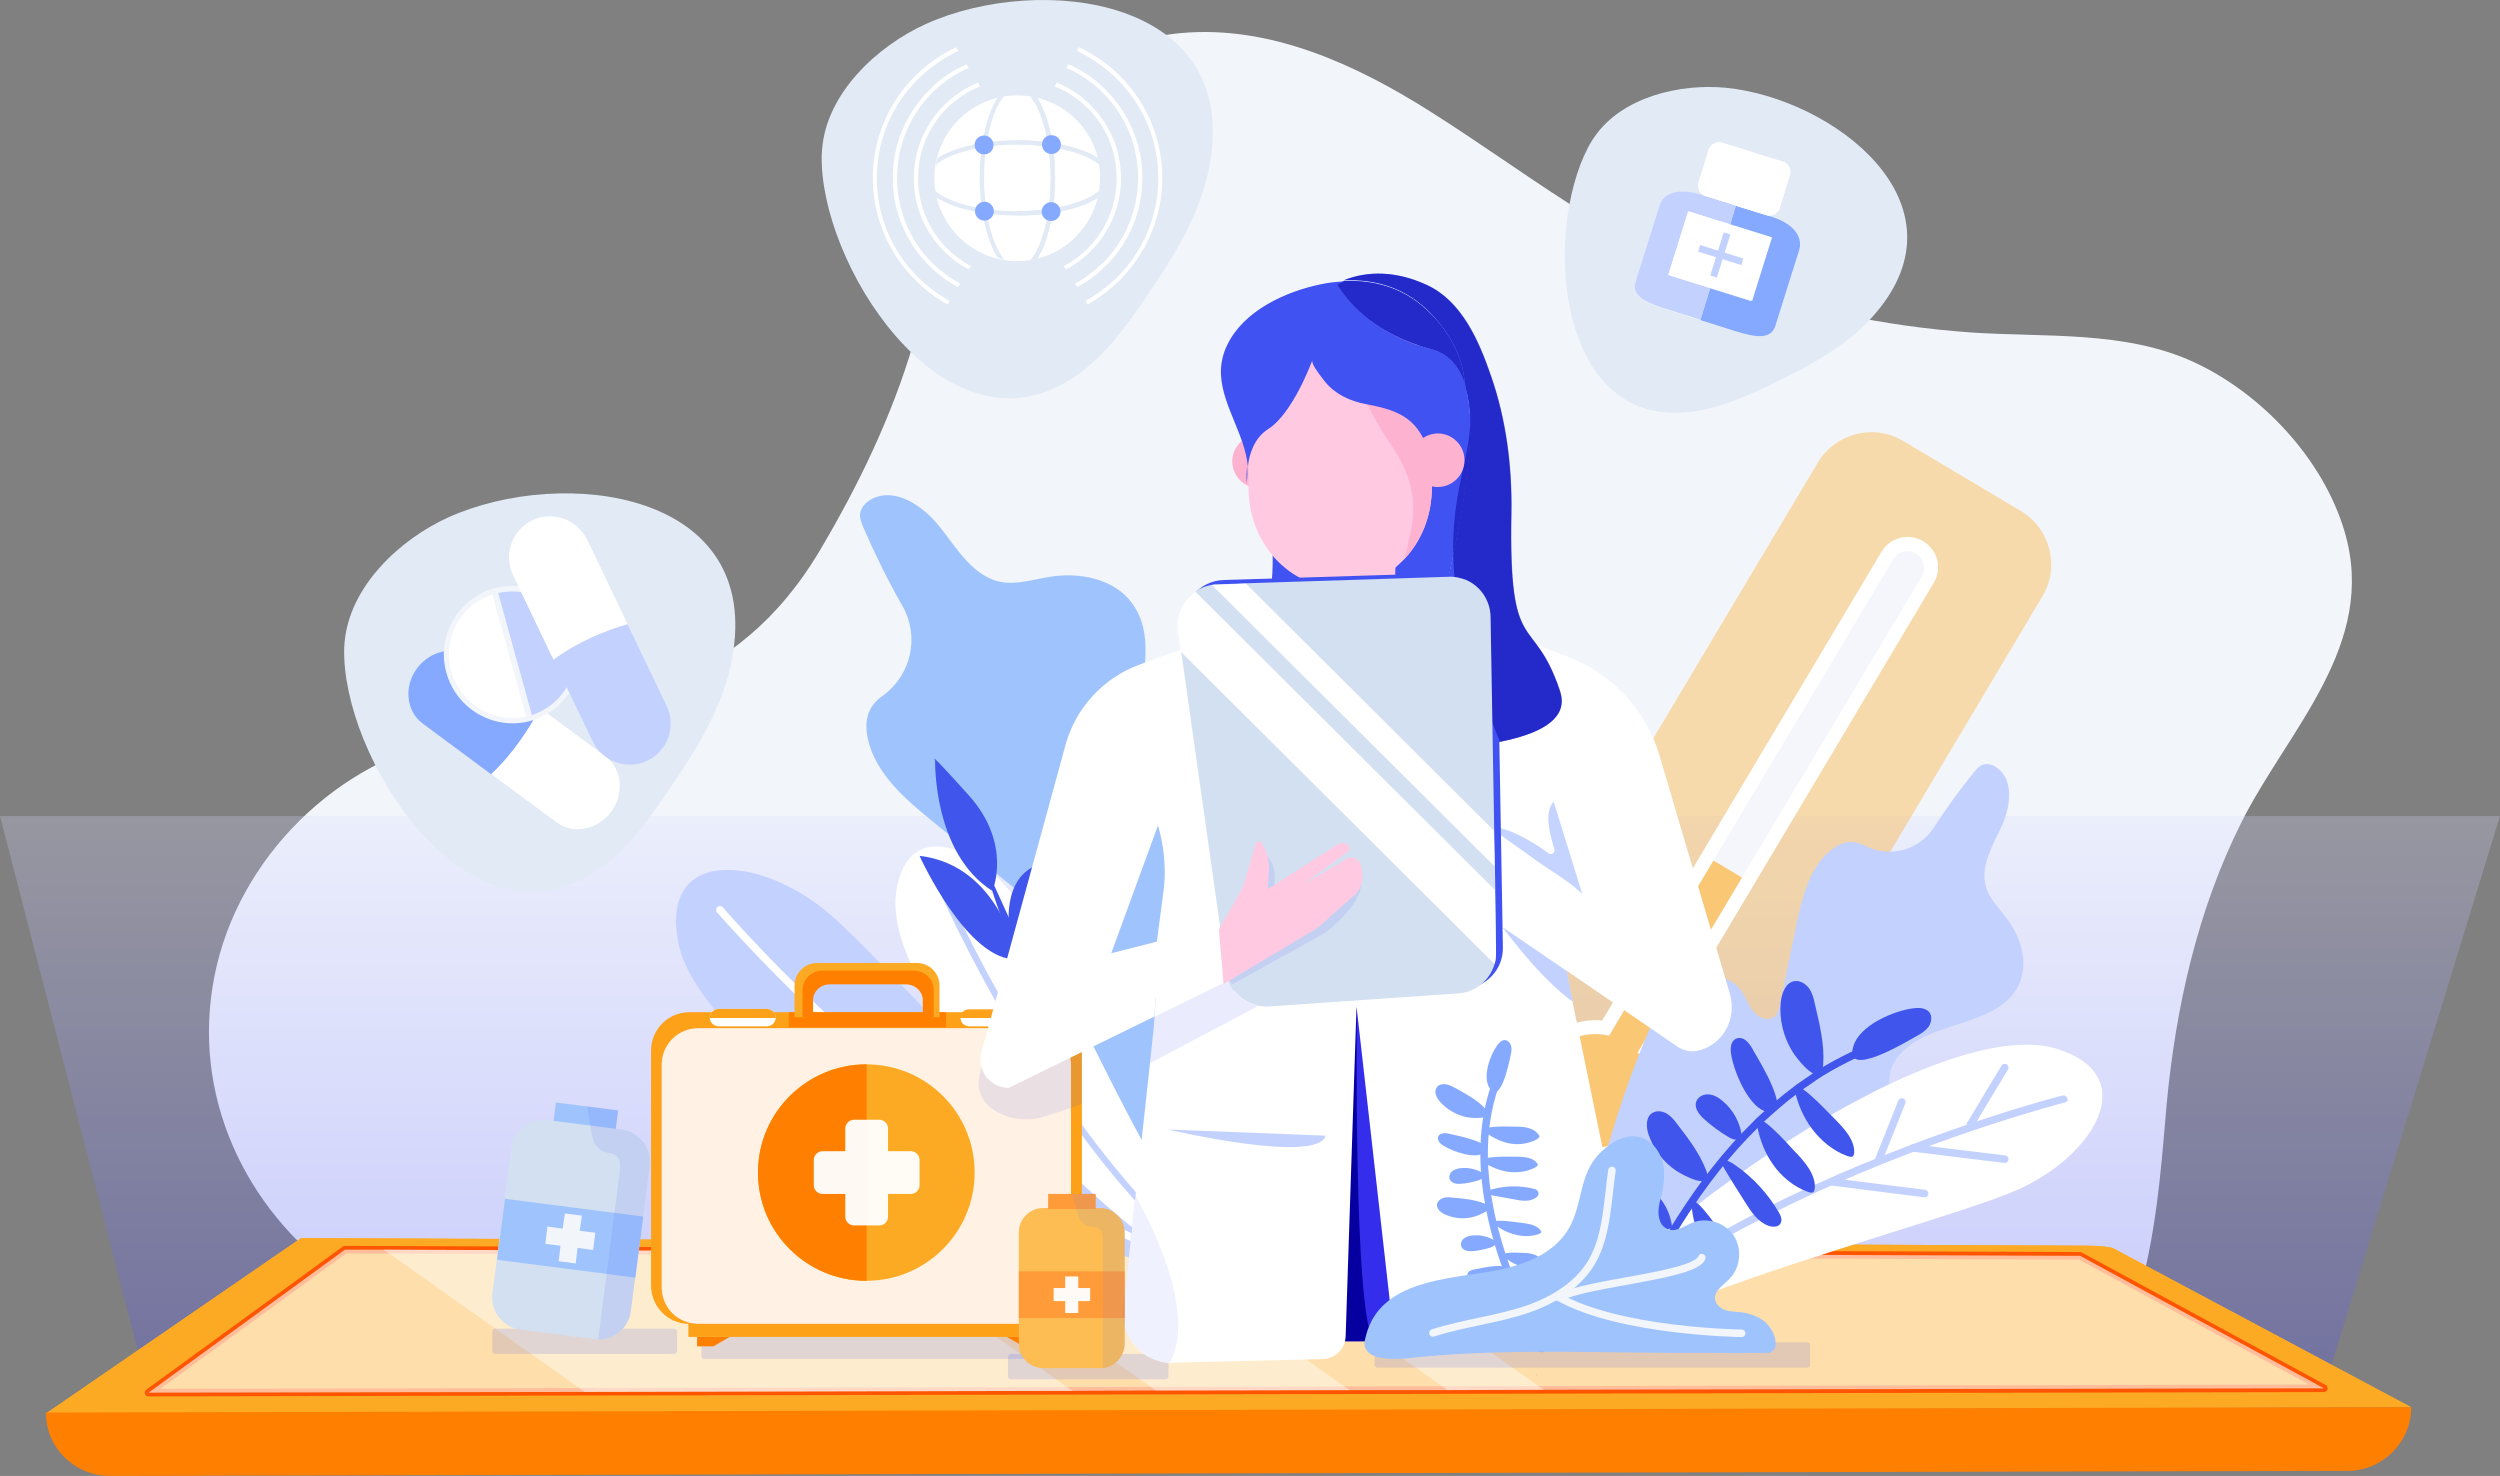 <?xml version="1.0" encoding="UTF-8"?>
<svg width="166px" height="98px" viewBox="0 0 166 98" version="1.1" xmlns="http://www.w3.org/2000/svg" xmlns:xlink="http://www.w3.org/1999/xlink">
    <rect x="0" y="0" width="166" height="98" fill="#808080" stroke="none"/>
    <title>医疗</title>
    <defs>
        <linearGradient x1="50%" y1="-27.823%" x2="50%" y2="150.611%" id="linearGradient-1">
            <stop stop-color="#FFFFFF" offset="0%"></stop>
            <stop stop-color="#0000FF" offset="100%"></stop>
        </linearGradient>
        <linearGradient x1="146.445%" y1="65.705%" x2="35.559%" y2="47.63%" id="linearGradient-2">
            <stop stop-color="#FFFFFF" offset="0%"></stop>
            <stop stop-color="#FFFFFF" offset="100%"></stop>
        </linearGradient>
        <linearGradient x1="152.794%" y1="78.775%" x2="-42.748%" y2="23.997%" id="linearGradient-3">
            <stop stop-color="#FFFFFF" offset="0%"></stop>
            <stop stop-color="#FFFFFF" offset="100%"></stop>
        </linearGradient>
        <linearGradient x1="136.409%" y1="82.222%" x2="-126.755%" y2="-15.957%" id="linearGradient-4">
            <stop stop-color="#FFFFFF" offset="0%"></stop>
            <stop stop-color="#FFFFFF" offset="100%"></stop>
        </linearGradient>
        <linearGradient x1="93.849%" y1="88.685%" x2="9.577%" y2="10.906%" id="linearGradient-5">
            <stop stop-color="#FFFFFF" offset="0%"></stop>
            <stop stop-color="#FFFFFF" offset="100%"></stop>
        </linearGradient>
        <linearGradient x1="107.461%" y1="90.544%" x2="-2.518%" y2="3.718%" id="linearGradient-6">
            <stop stop-color="#FFFFFF" offset="0%"></stop>
            <stop stop-color="#FFFFFF" offset="100%"></stop>
        </linearGradient>
    </defs>
    <g id="V2.4" stroke="none" stroke-width="1" fill="none" fill-rule="evenodd">
        <g id="血糖趋势" transform="translate(-177, -126)">
            <g id="医疗" transform="translate(177, 126)">
                <path d="M42.775,93.361 C35.702,91.823 28.485,89.059 22.614,84.829 C16.215,80.238 12.679,72.667 14.242,64.808 C15.782,56.973 22.422,50.411 30.265,48.969 C40.417,47.095 48.838,46.085 54.515,36.423 C57.041,32.145 59.207,27.65 60.626,22.868 C63.2,14.215 67.964,3.159 78.405,2.198 C84.347,1.645 90.097,4.313 94.981,7.413 C101.308,11.403 106.817,15.97 113.963,18.517 C119.4,20.464 125.101,21.666 130.851,22.074 C135.735,22.411 141.1,21.93 145.671,24.045 C150.194,26.136 154.26,30.487 155.679,35.294 C157.917,42.816 151.902,48.465 148.823,54.617 C145.912,60.434 144.468,66.899 143.867,73.316 C143.386,78.412 142.808,92.52 135.855,93.361" id="路径" fill="#F2F5FA" fill-rule="nonzero"></path>
                <path d="M90.097,25.728 C90.097,25.728 90.602,31.881 93.489,33.659" id="路径" fill="#F2F5FA" fill-rule="nonzero"></path>
                <line x1="93.489" y1="33.659" x2="95.077" y2="36.447" id="路径" fill="#F2F5FA" fill-rule="nonzero"></line>
                <polygon id="路径" fill="url(#linearGradient-1)" fill-rule="nonzero" opacity="0.26" points="9.888 92.52 0 54.185 166 54.185 154.332 92.184"></polygon>
                <g id="编组" transform="translate(93.984, 28.697)" fill-rule="nonzero">
                    <path d="M9.826,56.132 L2.032,51.493 C0.059,50.315 -0.591,47.768 0.588,45.821 L26.715,2.03 C27.894,0.059 30.444,-0.59 32.393,0.588 L40.188,5.226 C42.16,6.404 42.81,8.952 41.631,10.899 L15.528,54.714 C14.349,56.661 11.799,57.309 9.826,56.132 Z" id="路径" fill="#FCAA23" opacity="0.39"></path>
                    <path d="M7.95,41.326 C6.627,43.538 7.348,46.398 9.562,47.72 C11.775,49.042 14.638,48.321 15.961,46.109 C16.9,44.523 16.803,42.6 15.841,41.158 L22.337,30.27 C22.361,30.222 22.385,30.198 22.409,30.15 L34.414,10.009 C34.991,9.048 34.678,7.822 33.716,7.245 C32.754,6.668 31.527,6.981 30.949,7.942 L23.155,21.017 C23.131,21.065 23.106,21.089 23.082,21.137 L12.401,39.067 C10.668,38.899 8.912,39.716 7.95,41.326 Z" id="路径" fill="#FFFFFF"></path>
                    <path d="M14.758,41.182 L33.62,9.577 C33.933,9.048 33.764,8.375 33.235,8.062 C32.706,7.75 32.032,7.918 31.719,8.447 L12.858,40.053 C11.294,39.668 9.586,40.317 8.696,41.783 C7.637,43.586 8.215,45.893 10.019,46.951 C11.823,48.008 14.133,47.431 15.191,45.629 C16.082,44.187 15.841,42.384 14.758,41.182 Z" id="路径" fill="#F2F5FA"></path>
                    <path d="M15.191,45.653 C14.133,47.455 11.799,48.032 10.019,46.975 C8.215,45.917 7.637,43.586 8.696,41.807 C9.562,40.341 11.27,39.692 12.858,40.077 L19.786,28.444 L21.687,29.573 L14.758,41.182 C15.841,42.384 16.082,44.187 15.191,45.653 Z" id="路径" fill="#FCAA23" opacity="0.72"></path>
                </g>
                <g id="编组" opacity="0.14" transform="translate(93.984, 28.697)" fill="#FFFFFF" fill-rule="nonzero">
                    <path d="M9.826,56.132 L2.032,51.493 C0.059,50.315 -0.591,47.768 0.588,45.821 L26.715,2.03 C27.894,0.059 30.444,-0.59 32.393,0.588 L40.188,5.226 C42.16,6.404 42.81,8.952 41.631,10.899 L15.528,54.714 C14.349,56.661 11.799,57.309 9.826,56.132 Z" id="路径" opacity="0.39"></path>
                    <path d="M7.95,41.326 C6.627,43.538 7.348,46.398 9.562,47.72 C11.775,49.042 14.638,48.321 15.961,46.109 C16.9,44.523 16.803,42.6 15.841,41.158 L22.337,30.27 C22.361,30.222 22.385,30.198 22.409,30.15 L34.414,10.009 C34.991,9.048 34.678,7.822 33.716,7.245 C32.754,6.668 31.527,6.981 30.949,7.942 L23.155,21.017 C23.131,21.065 23.106,21.089 23.082,21.137 L12.401,39.067 C10.668,38.899 8.912,39.716 7.95,41.326 Z" id="路径"></path>
                    <path d="M14.758,41.182 L33.62,9.577 C33.933,9.048 33.764,8.375 33.235,8.062 C32.706,7.75 32.032,7.918 31.719,8.447 L12.858,40.053 C11.294,39.668 9.586,40.317 8.696,41.783 C7.637,43.586 8.215,45.893 10.019,46.951 C11.823,48.008 14.133,47.431 15.191,45.629 C16.082,44.187 15.841,42.384 14.758,41.182 Z" id="路径"></path>
                    <path d="M15.191,45.653 C14.133,47.455 11.799,48.032 10.019,46.975 C8.215,45.917 7.637,43.586 8.696,41.807 C9.562,40.341 11.27,39.692 12.858,40.077 L19.786,28.444 L21.687,29.573 L14.758,41.182 C15.841,42.384 16.082,44.187 15.191,45.653 Z" id="路径"></path>
                </g>
                <g id="编组" transform="translate(3.007, 82.209)">
                    <path d="M16.985,0 L135.47,0.505 C136.288,0.505 137.106,0.577 137.299,0.673 L157.074,11.224 L0,11.681" id="路径" fill="#FCAA23" fill-rule="nonzero"></path>
                    <polygon id="路径" stroke="#FF5500" stroke-width="0.5" stroke-linecap="round" stroke-linejoin="round" points="151.301 9.974 6.857 10.263 19.896 0.769 135.11 1.178"></polygon>
                </g>
                <path d="M3.007,93.89 L160.082,93.433 L140.306,82.882 C140.138,82.786 139.32,82.714 138.478,82.714 L19.992,82.209 L3.007,93.89 Z" id="路径" fill="#FCAA23" fill-rule="nonzero"></path>
                <polygon id="路径" stroke="#FF5500" stroke-width="0.5" stroke-linecap="round" stroke-linejoin="round" points="154.308 92.184 9.864 92.472 22.903 82.978 138.117 83.387"></polygon>
                <g id="编组" opacity="0.61" transform="translate(9.864, 82.978)" fill="#FFFFFF" fill-rule="nonzero">
                    <g id="路径">
                        <polygon points="144.444 9.205 92.647 9.301 86.248 9.325 79.752 9.325 66.881 9.349 61.348 9.374 28.966 9.446 0 9.494 13.039 0 15.614 0 48.26 0.12 53.818 0.144 66.809 0.192 73.377 0.216 79.8 0.24 128.253 0.409"></polygon>
                    </g>
                </g>
                <path d="M7.29,98 L155.872,97.664 C158.205,97.664 160.106,95.765 160.106,93.433 L160.106,93.433 L3.055,93.794 L3.055,93.794 C3.031,96.101 4.932,98 7.29,98 Z" id="路径" fill="#FF7F00" fill-rule="nonzero"></path>
                <polygon id="路径" fill="url(#linearGradient-2)" fill-rule="nonzero" opacity="0.42" points="71.212 92.352 38.83 92.424 25.477 82.978 58.124 83.098"></polygon>
                <polygon id="路径" fill="url(#linearGradient-3)" fill-rule="nonzero" opacity="0.42" points="89.616 92.304 76.745 92.328 63.681 83.123 76.673 83.171"></polygon>
                <polygon id="路径" fill="url(#linearGradient-4)" fill-rule="nonzero" opacity="0.42" points="102.511 92.28 96.112 92.304 83.241 83.195 89.664 83.219"></polygon>
                <path d="M109.199,69.11 C109.752,67.74 110.402,66.346 111.605,65.481 C112.808,64.616 114.684,64.544 115.574,65.721 C115.983,66.274 116.128,66.995 116.705,67.428 C116.946,67.62 117.283,67.716 117.571,67.62 C118.004,67.5 118.101,67.115 118.173,66.755 C118.534,64.976 118.919,63.198 119.279,61.419 C119.664,59.617 120.121,57.67 121.517,56.492 C121.878,56.204 122.287,55.963 122.744,55.915 C123.129,55.867 123.49,55.987 123.826,56.156 C125.462,56.997 127.435,56.468 128.421,54.93 C129.239,53.656 130.13,52.43 131.092,51.253 C131.26,51.06 131.429,50.844 131.669,50.772 C131.958,50.676 132.295,50.772 132.535,50.94 C133.738,51.709 133.522,53.536 132.92,54.834 C132.319,56.132 131.477,57.502 131.862,58.872 C132.102,59.713 132.776,60.338 133.281,61.035 C134.219,62.284 134.701,63.991 134.051,65.385 C132.608,68.437 127.339,67.644 125.727,70.624 C124.548,72.788 127.435,76.393 126.665,78.724 C125.968,80.863 122.166,82.522 120.073,83.291 C117.764,84.156 106.601,87.833 105.181,85.069 C104.267,83.315 105.999,78.94 106.481,77.162 C107.226,74.398 108.117,71.73 109.199,69.11 Z" id="路径" fill="#C3D1FF" fill-rule="nonzero"></path>
                <g id="编组" transform="translate(101.886, 69.367)" fill-rule="nonzero">
                    <path d="M31.997,9.669 C28.629,11.135 18.837,13.779 11.067,16.711 C11.067,16.711 11.067,16.711 11.067,16.711 C10.73,16.832 10.393,16.976 10.056,17.096 C9.864,16.976 9.719,16.856 9.551,16.711 L5.774,16.711 C5.678,16.784 5.557,16.856 5.461,16.952 C5.533,16.88 5.606,16.808 5.678,16.711 L4.042,16.711 C4.427,16.303 4.836,15.894 5.269,15.462 C5.509,15.221 5.774,14.981 6.014,14.741 C6.351,14.428 6.712,14.092 7.073,13.779 C7.65,13.274 8.252,12.746 8.853,12.241 C8.95,12.169 9.022,12.097 9.118,12.025 C9.142,12.001 9.166,12.001 9.166,11.977 C9.166,11.977 9.19,11.953 9.19,11.953 C9.359,11.832 9.503,11.688 9.671,11.568 C9.936,11.352 10.177,11.159 10.441,10.943 C10.586,10.823 10.754,10.703 10.898,10.583 C11.596,10.03 12.318,9.501 13.063,8.972 C13.328,8.78 13.617,8.588 13.881,8.395 C14.387,8.035 14.892,7.698 15.421,7.338 C15.854,7.049 16.287,6.761 16.72,6.473 C17.25,6.136 17.779,5.8 18.332,5.463 C18.789,5.199 19.246,4.934 19.679,4.67 C20.69,4.093 21.676,3.564 22.663,3.06 C27.402,0.704 31.781,-0.57 34.595,0.248 C40.49,2.026 37.121,7.434 31.997,9.669 Z" id="路径" fill="#FFFFFF"></path>
                    <path d="M0.096,21.999 C0.12,21.951 0.12,21.903 0.144,21.855 C0.144,21.903 0.12,21.951 0.096,21.999 Z" id="路径" fill="#C3D1FF"></path>
                    <path d="M35.245,3.829 C35.197,3.853 25.814,6.232 16.167,11.015 C15.758,11.231 15.349,11.424 14.916,11.64 C14.17,12.025 13.4,12.433 12.654,12.842 C12.246,13.082 11.812,13.323 11.403,13.563 C10.85,13.899 10.297,14.212 9.743,14.572 C9.383,14.789 9.022,15.029 8.685,15.245 C8.108,15.63 7.53,16.014 6.977,16.423 C6.832,16.519 6.712,16.615 6.568,16.711 L5.75,16.711 C6.303,16.303 6.857,15.894 7.434,15.51 C7.819,15.245 8.18,15.005 8.565,14.741 C8.853,14.548 9.142,14.38 9.407,14.188 C9.984,13.827 10.537,13.491 11.115,13.154 C11.524,12.914 11.933,12.674 12.342,12.457 C13.063,12.049 13.809,11.664 14.531,11.28 C14.964,11.039 15.421,10.823 15.854,10.607 C16.504,10.27 17.153,9.958 17.803,9.669 C18.043,9.549 18.308,9.429 18.549,9.333 C27.258,5.367 35.028,3.372 35.077,3.372 C35.197,3.348 35.341,3.42 35.365,3.54 C35.461,3.661 35.389,3.781 35.245,3.829 Z" id="路径" fill="#C3D1FF"></path>
                </g>
                <path d="M64.668,70.576 C63.441,69.134 62.214,67.572 61.949,65.697 C61.685,63.823 62.719,61.636 64.572,61.299 C65.438,61.155 66.352,61.419 67.194,61.035 C67.555,60.866 67.868,60.554 67.94,60.145 C68.06,59.569 67.675,59.232 67.314,58.944 C65.51,57.478 63.706,55.987 61.901,54.521 C60.073,53.031 58.124,51.349 57.619,49.041 C57.499,48.465 57.474,47.864 57.691,47.311 C57.883,46.83 58.196,46.494 58.605,46.205 C60.506,44.835 61.083,42.288 59.928,40.245 C58.966,38.562 58.1,36.808 57.33,35.029 C57.21,34.717 57.066,34.404 57.114,34.092 C57.162,33.707 57.474,33.371 57.811,33.178 C59.399,32.265 61.348,33.611 62.454,35.053 C63.585,36.495 64.644,38.274 66.424,38.634 C67.507,38.851 68.637,38.466 69.72,38.298 C71.693,37.985 73.93,38.418 75.133,40.004 C77.755,43.441 73.738,48.993 76.192,52.574 C77.972,55.194 83.77,54.041 85.983,56.3 C88.004,58.343 87.643,63.654 87.306,66.515 C86.921,69.663 84.492,84.517 80.498,84.517 C77.972,84.517 74.002,79.95 72.246,78.34 C69.552,75.936 67.026,73.34 64.668,70.576 Z" id="路径" fill="#9FC3FD" fill-rule="nonzero"></path>
                <path d="M68.95,75.912 C69.359,72.667 68.349,69.423 67.242,66.346" id="路径" stroke="#000000" stroke-width="0.5"></path>
                <g id="编组" transform="translate(44.89, 56.204)" fill-rule="nonzero">
                    <g transform="translate(0, 1.557)" id="路径">
                        <path d="M0.123,4.692 C-0.984,-1.557 5.632,-0.908 10.059,2.817 C14.485,6.543 28.223,22.742 34.863,25.482 C37.437,26.564 36.98,26.948 35.007,26.78 C25.071,25.891 1.639,13.296 0.123,4.692 Z" fill="#C3D1FF"></path>
                        <path d="M36.595,26.443 C36.763,26.66 36.547,26.78 35.993,26.804 C19.49,22.309 2.769,2.865 2.721,2.817 C2.625,2.721 2.649,2.553 2.745,2.457 C2.841,2.361 3.01,2.385 3.106,2.481 C3.154,2.553 20.115,22.261 36.595,26.443 Z" fill="#FFFFFF"></path>
                    </g>
                    <g transform="translate(14.565, 0)" id="路径">
                        <path d="M0.041,3.101 C0.739,-2.163 5.839,0.024 8.437,4.11 C11.035,8.196 17.868,24.564 22.463,28.433 C24.243,29.923 23.786,30.14 22.246,29.491 C14.572,26.294 -0.897,10.335 0.041,3.101 Z" fill="#FFFFFF"></path>
                        <path d="M23.594,29.635 C23.666,29.851 23.449,29.899 23.04,29.779 C11.035,22.04 2.639,2.331 2.615,2.283 C2.567,2.163 2.615,2.043 2.735,1.995 C2.856,1.947 2.976,1.995 3.024,2.115 C3.024,2.163 11.541,22.136 23.594,29.635 Z" fill="#C3D1FF"></path>
                    </g>
                </g>
                <g id="编组" transform="translate(61.059, 50.365)" fill="#4055EC" fill-rule="nonzero">
                    <path d="M4.258,6.896 C4.258,6.896 6.231,14.539 10.465,20.524" id="路径"></path>
                    <path d="M0,6.464 C0,6.464 3.176,13.53 6.52,13.338 C6.52,13.362 5.389,7.089 0,6.464 Z" id="路径"></path>
                    <path d="M1.034,0.118 C1.034,0.118 0.866,6.271 4.836,8.795 C4.836,8.795 6.183,5.695 3.272,2.45 C0.361,-0.795 1.034,0.118 1.034,0.118 Z" id="路径"></path>
                    <path d="M5.99,11.583 C5.99,11.583 5.293,7.834 8.035,6.992 C8.035,6.992 8.853,11.198 6.279,11.871" id="路径"></path>
                </g>
                <g id="编组" transform="translate(106.038, 65.138)">
                    <path d="M17.909,4.525 C17.596,4.669 17.259,4.789 16.946,4.957 C16.249,5.294 15.575,5.654 14.901,6.063 C14.781,6.135 14.685,6.207 14.564,6.279 C14.18,6.544 13.795,6.808 13.41,7.072 C13.313,7.144 13.193,7.241 13.097,7.313 C12.712,7.601 12.327,7.914 11.966,8.226 C11.774,8.394 11.581,8.563 11.389,8.731 C11.196,8.899 11.028,9.067 10.835,9.235 C10.739,9.308 10.667,9.404 10.571,9.5 C8.646,11.375 6.986,13.538 5.519,15.845 C4.941,16.758 4.412,17.672 3.883,18.633 C3.883,18.633 3.883,18.633 3.883,18.633 C3.786,18.801 3.69,18.97 3.618,19.138 C3.618,19.138 3.618,19.138 3.618,19.138 C3.594,19.21 3.546,19.258 3.522,19.33 C3.45,19.474 3.377,19.618 3.281,19.763 C3.161,20.003 3.041,20.243 2.92,20.484 C2.896,20.556 2.848,20.604 2.824,20.676 C2.776,20.772 2.728,20.868 2.68,20.964" id="路径" stroke="#4055EC" stroke-width="0.5"></path>
                    <path d="M21.036,1.809 C21.397,1.761 21.806,1.785 22.046,2.049 C22.287,2.313 22.215,2.746 22.022,3.035 C21.806,3.323 21.493,3.515 21.18,3.683 C20.531,4.044 16.393,6.544 17.018,4.356 C17.403,2.938 19.761,1.953 21.036,1.809 Z" id="路径" fill="#4055EC" fill-rule="nonzero"></path>
                    <path d="M8.935,5.005 C8.863,4.669 8.839,4.26 9.031,3.996 C9.224,3.732 9.584,3.732 9.825,3.9 C10.066,4.068 10.258,4.356 10.402,4.645 C10.739,5.246 13.097,9.019 11.293,8.683 C10.162,8.466 9.175,6.255 8.935,5.005 Z" id="路径" fill="#4055EC" fill-rule="nonzero"></path>
                    <path d="M0.274,17.455 C0.106,17.215 -0.039,16.927 0.009,16.662 C0.057,16.398 0.322,16.278 0.563,16.326 C0.803,16.374 1.02,16.542 1.236,16.686 C1.693,17.023 4.653,19.066 3.209,19.402 C2.319,19.642 0.851,18.321 0.274,17.455 Z" id="路径" fill="#4055EC" fill-rule="nonzero"></path>
                    <path d="M12.207,1.376 C12.279,0.775 12.544,0.078 13.145,0.006 C13.506,-0.042 13.867,0.198 14.083,0.487 C14.3,0.799 14.396,1.16 14.468,1.52 C14.781,2.842 15.118,4.212 15.022,5.558 C14.901,7.265 13.265,5.174 12.953,4.645 C12.375,3.683 12.086,2.53 12.207,1.376 Z" id="路径" fill="#4055EC" fill-rule="nonzero"></path>
                    <path d="M3.426,10.197 C3.257,9.692 3.233,9.019 3.69,8.755 C3.979,8.587 4.34,8.635 4.629,8.803 C4.917,8.971 5.134,9.235 5.326,9.5 C6.072,10.461 6.818,11.447 7.251,12.576 C7.78,14.018 5.687,12.889 5.23,12.576 C4.412,12.023 3.762,11.182 3.426,10.197 Z" id="路径" fill="#4055EC" fill-rule="nonzero"></path>
                    <path d="M13.073,11.254 C13.458,11.639 13.819,12.048 14.107,12.504 C14.372,12.961 14.54,13.442 14.444,13.874 C14.42,13.922 14.42,13.994 14.372,14.018 C14.276,14.09 14.107,14.042 13.987,13.994 C13.049,13.658 12.231,12.961 11.677,12.168 C11.124,11.375 10.811,10.509 10.643,9.644 C10.306,8.13 12.76,10.918 13.073,11.254 Z" id="路径" fill="#4055EC" fill-rule="nonzero"></path>
                    <path d="M15.623,8.995 C16.008,9.38 16.393,9.764 16.682,10.197 C16.97,10.629 17.139,11.11 17.066,11.495 C17.066,11.543 17.042,11.591 16.994,11.639 C16.898,11.711 16.754,11.663 16.609,11.615 C15.671,11.278 14.853,10.581 14.276,9.812 C13.698,9.043 13.362,8.202 13.169,7.409 C12.784,5.967 15.31,8.683 15.623,8.995 Z" id="路径" fill="#4055EC" fill-rule="nonzero"></path>
                    <path d="M6.914,20.964 C6.577,21.085 6.24,21.229 5.904,21.349 C5.711,21.229 5.567,21.109 5.398,20.964 C5.206,20.772 5.037,20.556 4.893,20.291 C4.749,20.027 4.653,19.763 4.556,19.474 C4.508,19.306 4.46,19.138 4.436,18.97 C4.388,18.729 4.364,18.489 4.34,18.248 C4.34,18.224 4.34,18.2 4.34,18.176 C4.34,17.84 4.46,17.792 4.653,17.888 C4.821,17.984 5.062,18.176 5.278,18.417 C5.398,18.537 5.495,18.657 5.615,18.777 C5.831,19.042 6,19.258 6.072,19.33 C6.313,19.618 6.577,19.931 6.722,20.267 C6.842,20.508 6.89,20.724 6.914,20.964 C6.914,20.964 6.914,20.964 6.914,20.964 Z" id="路径" fill="#4055EC" fill-rule="nonzero"></path>
                    <path d="M8.261,16.734 C8.55,17.119 8.839,17.527 9.031,17.936 C9.224,18.345 9.32,18.801 9.2,19.138 C9.175,19.186 9.151,19.234 9.127,19.258 C9.031,19.306 8.911,19.234 8.791,19.186 C8.021,18.753 7.371,18.032 6.962,17.263 C6.553,16.518 6.361,15.725 6.289,14.98 C6.144,13.658 8.021,16.398 8.261,16.734 Z" id="路径" fill="#4055EC" fill-rule="nonzero"></path>
                    <path d="M9.633,10.437 C9.56,9.476 9.055,8.538 8.309,7.938 C8.045,7.721 7.756,7.553 7.419,7.529 C7.082,7.505 6.722,7.673 6.601,7.986 C6.433,8.418 6.77,8.851 7.106,9.163 C7.612,9.62 8.165,10.029 8.742,10.365 C8.911,10.461 9.103,10.557 9.32,10.533 C9.512,10.509 9.729,10.341 9.705,10.149 L9.633,10.437 Z" id="路径" fill="#4055EC" fill-rule="nonzero"></path>
                    <path d="M4.989,16.398 C4.917,15.436 4.412,14.499 3.666,13.898 C3.402,13.682 3.113,13.514 2.776,13.49 C2.439,13.466 2.078,13.634 1.958,13.946 C1.79,14.379 2.126,14.812 2.463,15.124 C2.969,15.581 3.522,15.989 4.099,16.326 C4.268,16.422 4.46,16.518 4.677,16.494 C4.869,16.47 5.086,16.302 5.062,16.109 L4.989,16.398 Z" id="路径" fill="#4055EC" fill-rule="nonzero"></path>
                    <path d="M12.062,15.34 C12.207,15.581 12.327,15.869 12.183,16.109 C12.038,16.35 11.677,16.35 11.389,16.254 C10.667,15.989 10.234,15.316 9.825,14.667 C9.392,13.97 8.935,13.273 8.526,12.576 C7.973,11.663 8.574,11.783 9.2,12.24 C10.378,13.057 11.341,14.115 12.062,15.34 Z" id="路径" fill="#4055EC" fill-rule="nonzero"></path>
                </g>
                <line x1="130.827" y1="74.686" x2="133.113" y2="70.889" id="路径" stroke="#C3D1FF" stroke-width="0.5" stroke-linecap="round"></line>
                <line x1="127.026" y1="76.225" x2="133.113" y2="76.97" id="路径" stroke="#C3D1FF" stroke-width="0.5" stroke-linecap="round"></line>
                <line x1="121.709" y1="78.484" x2="127.796" y2="79.253" id="路径" stroke="#C3D1FF" stroke-width="0.5" stroke-linecap="round"></line>
                <line x1="124.765" y1="76.97" x2="126.28" y2="73.172" id="路径" stroke="#C3D1FF" stroke-width="0.5" stroke-linecap="round"></line>
                <g id="编组" transform="translate(22.852, 32.759)" fill-rule="nonzero">
                    <path d="M0.027,9.913 C0.027,10.033 0.003,10.153 0.003,10.273 C-0.189,17.412 7.894,30.198 16.194,25.391 C18.504,24.069 20.116,21.834 21.607,19.623 C23.412,16.979 25.144,14.191 25.745,11.043 C27.887,-0.182 14.534,-1.84 6.908,1.597 C3.684,3.063 0.34,6.188 0.027,9.913 Z" id="路径" fill="#E2EAF5"></path>
                    <g transform="translate(4.266, 10.45)" id="路径">
                        <path d="M8.752,3.837 L4.181,0.448 C3.099,-0.369 1.463,-0.033 0.573,1.169 C-0.318,2.371 -0.149,4.005 0.933,4.822 L5.505,8.211 C6.972,6.841 8.055,5.135 8.752,3.837 Z" fill="#85A9FF"></path>
                        <path d="M13.468,10.687 C14.358,9.485 14.189,7.851 13.107,7.033 L8.752,3.813 C8.055,5.111 6.972,6.817 5.505,8.187 L9.859,11.408 C10.966,12.225 12.578,11.888 13.468,10.687 Z" fill="#FFFFFF"></path>
                    </g>
                    <g transform="translate(6.62, 6.142)" id="路径">
                        <path d="M3.343,0.165 C5.773,-0.508 8.275,0.935 8.949,3.362 C9.622,5.79 8.179,8.289 5.773,8.962 C3.343,9.635 0.841,8.193 0.167,5.766 C-0.506,3.362 0.913,0.838 3.343,0.165 Z" fill="#F2F5FA"></path>
                        <path d="M8.612,3.458 C8.01,1.271 5.797,-0.027 3.608,0.478 L5.845,8.578 C7.986,7.881 9.213,5.621 8.612,3.458 Z" fill="#C3D1FF"></path>
                        <path d="M5.46,8.674 L3.223,0.574 C1.106,1.271 -0.121,3.506 0.48,5.669 C1.106,7.857 3.295,9.154 5.46,8.674 Z" fill="#FFFFFF"></path>
                    </g>
                    <g transform="translate(10.947, 1.522)" id="路径">
                        <path d="M7.749,6.924 L10.468,12.597 C11.117,13.943 10.54,15.577 9.193,16.226 C7.845,16.875 6.209,16.298 5.56,14.952 L2.841,9.304 C4.453,8.078 6.33,7.333 7.749,6.924 Z" fill="#C3D1FF"></path>
                        <path d="M1.662,0.507 C3.01,-0.142 4.646,0.435 5.295,1.781 L7.869,7.165 C6.45,7.573 4.573,8.318 2.962,9.52 L0.387,4.136 C-0.262,2.766 0.315,1.156 1.662,0.507 Z" fill="#FFFFFF"></path>
                        <path d="M1.542,0.267 C2.889,-0.382 4.525,0.195 5.175,1.541 L7.749,6.924 C6.33,7.333 4.453,8.078 2.841,9.28 L0.267,3.896 C-0.382,2.55 0.195,0.916 1.542,0.267 Z" fill="#FFFFFF"></path>
                    </g>
                </g>
                <g id="编组" transform="translate(54.56, 0)" fill-rule="nonzero">
                    <path d="M0.027,9.913 C0.027,10.033 0.003,10.153 0.003,10.273 C-0.189,17.412 7.894,30.198 16.194,25.391 C18.504,24.069 20.116,21.834 21.607,19.623 C23.412,16.979 25.144,14.191 25.745,11.043 C27.887,-0.182 14.534,-1.84 6.908,1.597 C3.684,3.063 0.316,6.188 0.027,9.913 Z" id="路径" fill="#E2EAF5"></path>
                    <path d="M18.167,9.937 C17.397,7.822 15.376,6.332 12.995,6.332 L12.995,6.332 C12.995,6.332 12.995,6.332 12.995,6.332 C9.963,6.332 7.485,8.783 7.485,11.836 C7.485,14.864 9.939,17.34 12.995,17.34 C12.995,17.34 12.995,17.34 12.995,17.34 L12.995,17.34 C13.019,17.34 13.067,17.34 13.091,17.34 C13.139,17.34 13.211,17.34 13.259,17.34 C13.259,17.34 13.259,17.34 13.259,17.34 C15.978,17.195 18.167,15.08 18.456,12.412 C18.48,12.22 18.48,12.052 18.48,11.86 C18.504,11.163 18.384,10.514 18.167,9.937 Z" id="路径" fill="#FFFFFF"></path>
                    <g transform="translate(7.534, 6.356)" fill="#E2EAF5" id="形状">
                        <path d="M5.461,2.956 C7.145,2.956 8.685,3.221 9.816,3.653 C10.201,3.797 10.537,3.966 10.826,4.158 C10.85,4.302 10.898,4.446 10.922,4.591 C10.634,4.35 10.225,4.11 9.719,3.918 C8.637,3.509 7.145,3.245 5.485,3.245 C3.825,3.245 2.334,3.509 1.251,3.918 C0.746,4.11 0.337,4.326 0.048,4.591 C0.072,4.446 0.096,4.302 0.144,4.158 C0.433,3.966 0.77,3.797 1.155,3.653 C2.237,3.221 3.777,2.956 5.461,2.956 L5.461,2.956 Z M10.826,6.754 C10.537,6.946 10.201,7.114 9.816,7.258 C8.709,7.691 7.169,7.955 5.461,7.955 C3.777,7.955 2.237,7.691 1.107,7.258 C0.722,7.114 0.385,6.946 0.096,6.754 C0.072,6.61 0.024,6.465 0,6.321 C0.289,6.561 0.698,6.802 1.203,6.994 C2.286,7.403 3.777,7.667 5.437,7.667 C7.097,7.667 8.589,7.403 9.671,6.994 C10.177,6.802 10.586,6.586 10.874,6.321 C10.874,6.465 10.85,6.61 10.826,6.754 Z"></path>
                        <path d="M2.959,5.456 C2.959,3.773 3.224,2.235 3.657,1.106 C3.801,0.721 3.97,0.385 4.162,0.096 C4.306,0.072 4.451,0.024 4.595,0 C4.354,0.288 4.114,0.697 3.921,1.202 C3.512,2.283 3.248,3.773 3.248,5.432 C3.248,7.09 3.512,8.58 3.921,9.662 C4.114,10.167 4.33,10.575 4.595,10.864 C4.451,10.84 4.306,10.816 4.162,10.768 C3.97,10.479 3.801,10.143 3.657,9.758 C3.248,8.701 2.959,7.162 2.959,5.456 L2.959,5.456 Z M6.76,0.12 C6.953,0.409 7.121,0.745 7.266,1.13 C7.699,2.235 7.963,3.773 7.963,5.48 C7.963,7.162 7.699,8.701 7.266,9.83 C7.121,10.215 6.953,10.551 6.76,10.84 C6.616,10.864 6.472,10.912 6.327,10.936 C6.568,10.647 6.808,10.239 7.001,9.734 C7.41,8.652 7.674,7.162 7.674,5.504 C7.674,3.846 7.41,2.355 7.001,1.274 C6.808,0.769 6.592,0.361 6.327,0.072 C6.472,0.048 6.616,0.096 6.76,0.12 Z"></path>
                    </g>
                    <g transform="translate(12.995, 6.421)" fill="#E2EAF5">
                        <path d="M0,2.891 C1.684,2.891 3.224,3.155 4.354,3.588 C4.739,3.732 5.076,3.9 5.365,4.092 C5.389,4.237 5.437,4.381 5.461,4.525 C5.172,4.285 4.763,4.044 4.258,3.852 C3.176,3.444 1.684,3.179 0.024,3.179 L0.024,2.891 L0,2.891 Z M5.365,6.688 C5.076,6.88 4.739,7.049 4.354,7.193 C3.248,7.626 1.708,7.89 0,7.89 L0,7.602 C1.66,7.602 3.152,7.337 4.234,6.929 C4.739,6.736 5.148,6.52 5.437,6.256 C5.413,6.4 5.389,6.544 5.365,6.688 Z" id="形状"></path>
                        <path d="M1.299,0.055 C1.492,0.343 1.66,0.68 1.804,1.064 C2.237,2.17 2.502,3.708 2.502,5.414 C2.502,7.097 2.237,8.635 1.804,9.765 C1.66,10.149 1.492,10.486 1.299,10.774 C1.155,10.798 1.01,10.846 0.866,10.87 C1.107,10.582 1.347,10.173 1.54,9.668 C1.949,8.587 2.213,7.097 2.213,5.438 C2.213,3.78 1.949,2.29 1.54,1.208 C1.347,0.704 1.131,0.295 0.866,0.007 C1.01,-0.017 1.155,0.031 1.299,0.055 Z" id="路径"></path>
                    </g>
                    <g transform="translate(10.156, 8.976)" fill="#85A9FF" id="路径">
                        <path d="M0.626,0.024 C0.962,0.024 1.251,0.288 1.251,0.649 C1.251,1.009 0.986,1.274 0.626,1.274 C0.289,1.274 0,1.009 0,0.649 C0,0.288 0.289,0.024 0.626,0.024 Z"></path>
                        <g transform="translate(4.451, 0)">
                            <path d="M0.65,0 C0.986,0 1.275,0.264 1.275,0.625 C1.275,0.985 1.01,1.25 0.65,1.25 C0.313,1.25 0.024,0.985 0.024,0.625 C0.024,0.264 0.289,0 0.65,0 Z"></path>
                            <path d="M0.626,4.446 C0.962,4.446 1.251,4.711 1.251,5.071 C1.251,5.408 0.986,5.696 0.626,5.696 C0.289,5.696 0,5.432 0,5.071 C0,4.735 0.289,4.446 0.626,4.446 Z"></path>
                        </g>
                        <path d="M0.65,4.422 C0.986,4.422 1.275,4.687 1.275,5.047 C1.275,5.384 1.01,5.672 0.65,5.672 C0.313,5.672 0.024,5.408 0.024,5.047 C0.024,4.711 0.313,4.422 0.65,4.422 Z"></path>
                    </g>
                    <path d="M9.771,17.892 C9.169,17.58 8.616,17.171 8.135,16.691 C6.884,15.441 6.114,13.734 6.114,11.836 L6.114,11.836 C6.114,9.937 6.884,8.23 8.135,6.981 C8.76,6.356 9.53,5.827 10.372,5.49 L10.517,5.731 C9.699,6.067 8.953,6.572 8.327,7.173 C7.125,8.375 6.403,10.009 6.403,11.836 L6.403,11.836 C6.403,13.662 7.149,15.321 8.327,16.498 C8.785,16.955 9.338,17.364 9.915,17.676 L9.771,17.892 L9.771,17.892 Z M8.351,20.224 L8.496,19.983 C7.726,19.551 7.028,19.022 6.403,18.421 C4.719,16.739 3.66,14.407 3.66,11.836 L3.66,11.836 C3.66,9.264 4.695,6.933 6.403,5.25 C7.173,4.481 8.087,3.856 9.073,3.375 L8.929,3.135 C7.918,3.616 6.98,4.265 6.21,5.034 C4.478,6.764 3.396,9.168 3.396,11.812 L3.396,11.812 C3.396,14.455 4.478,16.859 6.21,18.589 C6.86,19.238 7.558,19.767 8.351,20.224 L8.351,20.224 Z M9.049,19.07 L9.194,18.83 C8.52,18.469 7.894,17.989 7.341,17.46 C5.898,16.018 5.007,14.023 5.007,11.812 L5.007,11.812 C5.007,9.6 5.898,7.606 7.341,6.163 C8.039,5.466 8.857,4.89 9.771,4.505 L9.627,4.265 C8.688,4.673 7.846,5.25 7.149,5.971 C5.657,7.461 4.719,9.528 4.719,11.812 L4.719,11.812 C4.719,14.095 5.633,16.162 7.149,17.652 C7.726,18.229 8.351,18.686 9.049,19.07 Z" id="形状" fill="#FFFFFF"></path>
                    <path d="M16.218,17.892 C16.82,17.58 17.373,17.171 17.854,16.691 C19.105,15.441 19.875,13.734 19.875,11.836 L19.875,11.836 C19.875,9.937 19.105,8.23 17.854,6.981 C17.229,6.356 16.459,5.827 15.617,5.49 L15.473,5.731 C16.291,6.067 17.036,6.572 17.662,7.173 C18.865,8.375 19.587,10.009 19.587,11.836 L19.587,11.836 C19.587,13.662 18.841,15.321 17.662,16.498 C17.205,16.955 16.651,17.364 16.074,17.676 L16.218,17.892 L16.218,17.892 Z M17.662,20.224 L17.518,19.983 C18.287,19.551 18.985,19.022 19.611,18.421 C21.295,16.739 22.353,14.407 22.353,11.836 L22.353,11.836 C22.353,9.264 21.319,6.933 19.611,5.25 C18.841,4.481 17.927,3.856 16.94,3.375 L17.085,3.135 C18.095,3.616 19.033,4.265 19.803,5.034 C21.535,6.764 22.618,9.168 22.618,11.812 L22.618,11.812 C22.618,14.455 21.535,16.859 19.803,18.589 C19.154,19.238 18.432,19.767 17.662,20.224 L17.662,20.224 Z M16.964,19.07 L16.82,18.83 C17.494,18.469 18.119,17.989 18.672,17.46 C20.116,16.018 21.006,14.023 21.006,11.812 L21.006,11.812 C21.006,9.6 20.116,7.606 18.672,6.163 C17.975,5.466 17.157,4.89 16.243,4.505 L16.387,4.265 C17.325,4.673 18.167,5.25 18.865,5.971 C20.356,7.461 21.295,9.528 21.295,11.812 L21.295,11.812 C21.295,14.095 20.38,16.162 18.865,17.652 C18.287,18.229 17.662,18.686 16.964,19.07 Z" id="形状" fill="#FFFFFF"></path>
                </g>
                <g id="编组" transform="translate(103.906, 5.775)" fill-rule="nonzero">
                    <path d="M1.997,3.273 C1.949,3.345 1.877,3.441 1.829,3.513 C-1.371,8.704 -0.866,21.659 7.338,21.635 C9.624,21.635 11.765,20.674 13.834,19.688 C16.288,18.487 18.79,17.165 20.57,15.098 C26.969,7.719 17.803,0.749 10.682,0.052 C7.651,-0.236 3.826,0.653 1.997,3.273 Z" id="路径" fill="#E2EAF5"></path>
                    <path d="M13.714,8.608 L13.377,8.512 L11.356,7.887 L9.335,7.262 L8.998,7.166 C7.603,6.734 6.544,7.022 6.28,7.911 L4.692,12.959 C4.403,13.848 5.245,14.305 6.641,14.737 L8.998,15.482 L11.356,16.227 C12.751,16.66 13.689,16.756 13.978,15.867 L15.566,10.82 C15.831,9.882 15.109,9.041 13.714,8.608 Z M12.607,14.257 L9.648,13.343 L6.689,12.43 L8.012,8.224 L10.971,9.137 L13.93,10.05 L12.607,14.257 Z" id="形状" fill="#FFFFFF"></path>
                    <path d="M6.953,12.502 L8.276,8.296 L10.971,9.137 L11.356,7.863 L9.335,7.238 L8.998,7.142 C7.603,6.71 6.544,6.998 6.28,7.887 L4.692,12.935 C4.403,13.824 5.245,14.281 6.641,14.713 L8.998,15.458 L9.648,13.343 L6.953,12.502 Z" id="路径" fill="#C3D1FF"></path>
                    <path d="M13.714,8.608 L13.377,8.512 L11.356,7.887 L10.971,9.161 L13.665,10.002 L12.342,14.208 L9.648,13.367 L8.998,15.482 L11.356,16.227 C12.751,16.66 13.689,16.756 13.978,15.867 L15.566,10.82 C15.831,9.882 15.109,9.041 13.714,8.608 Z" id="路径" fill="#85A9FF"></path>
                    <path d="M14.483,4.955 L12.463,4.33 L10.442,3.705 C10.057,3.585 9.672,3.801 9.552,4.162 L8.878,6.349 C8.758,6.71 8.974,7.118 9.335,7.238 L11.356,7.863 L13.377,8.488 C13.738,8.608 14.147,8.392 14.267,8.032 L14.941,5.844 C15.061,5.484 14.868,5.075 14.483,4.955 Z" id="路径" fill="#FFFFFF"></path>
                    <path d="M13.377,8.512 C13.738,8.632 14.147,8.416 14.267,8.056 L14.941,5.868 C15.061,5.508 14.844,5.099 14.483,4.979 L12.463,4.354 L11.356,7.887 L13.377,8.512 Z" id="路径" fill="#FFFFFF"></path>
                    <path d="M12.463,4.33 L10.442,3.705 C10.057,3.585 9.672,3.801 9.552,4.162 L8.878,6.349 C8.758,6.71 8.974,7.118 9.335,7.238 L11.356,7.863 L12.463,4.33 Z" id="路径" fill="#FFFFFF"></path>
                    <polygon id="矩形" fill="#FFFFFF" transform="translate(8.92, 10.803) rotate(-72.656) translate(-8.92, -10.803) " points="6.709 9.347 11.131 9.348 11.132 12.259 6.709 12.257"></polygon>
                    <polygon id="矩形" fill="#FFFFFF" transform="translate(8.92, 10.803) rotate(-72.656) translate(-8.92, -10.803) " points="6.709 9.347 11.131 9.348 11.132 12.259 6.709 12.257"></polygon>
                    <polygon id="矩形" fill="#FFFFFF" transform="translate(11.708, 11.661) rotate(-72.65) translate(-11.708, -11.661) " points="9.496 10.205 13.918 10.206 13.919 13.117 9.497 13.116"></polygon>
                    <g transform="translate(8.797, 9.6)" fill="#C3D1FF" id="矩形">
                        <polygon transform="translate(1.526, 1.554) rotate(-72.65) translate(-1.526, -1.554) " points="0.024 1.325 3.028 1.326 3.028 1.783 0.024 1.782"></polygon>
                        <polygon transform="translate(1.555, 1.561) rotate(-72.645) translate(-1.555, -1.561) " points="1.326 0.057 1.783 0.058 1.783 3.065 1.327 3.065"></polygon>
                    </g>
                </g>
                <path d="M44.772,89.9 L32.887,89.9 C32.791,89.9 32.695,89.804 32.695,89.708 L32.695,88.41 C32.695,88.314 32.791,88.218 32.887,88.218 L44.772,88.218 C44.868,88.218 44.964,88.314 44.964,88.41 L44.964,89.708 C44.964,89.804 44.868,89.9 44.772,89.9 Z" id="路径" fill="#4052F2" fill-rule="nonzero" opacity="0.15"></path>
                <path d="M77.394,91.583 L67.122,91.583 C67.026,91.583 66.929,91.487 66.929,91.39 L66.929,90.093 C66.929,89.996 67.026,89.9 67.122,89.9 L77.394,89.9 C77.491,89.9 77.587,89.996 77.587,90.093 L77.587,91.39 C77.587,91.487 77.515,91.583 77.394,91.583 Z" id="路径" fill="#4052F2" fill-rule="nonzero" opacity="0.15"></path>
                <path d="M70.899,90.237 L46.769,90.237 C46.672,90.237 46.576,90.141 46.576,90.045 L46.576,88.747 C46.576,88.651 46.672,88.554 46.769,88.554 L70.899,88.554 C70.995,88.554 71.091,88.651 71.091,88.747 L71.091,90.045 C71.091,90.141 70.995,90.237 70.899,90.237 Z" id="路径" fill="#4052F2" fill-rule="nonzero" opacity="0.15"></path>
                <g id="编组" transform="translate(43.232, 63.943)" fill-rule="nonzero">
                    <polygon id="路径" fill="#FF7F00" points="5.221 24.828 3.055 24.828 3.055 25.453 4.138 25.453"></polygon>
                    <polygon id="路径" fill="#FF7F00" points="23.625 24.828 25.79 24.828 25.79 25.453 24.708 25.453"></polygon>
                    <rect id="矩形" fill="#FDA118" x="2.478" y="23.458" width="23.625" height="1.37"></rect>
                    <path d="M28.605,5.816 L28.605,21.415 C28.605,22.809 27.498,23.939 26.127,23.963 C26.103,23.963 26.079,23.963 26.055,23.963 L2.55,23.963 C2.526,23.963 2.502,23.963 2.478,23.963 C1.107,23.939 0,22.809 0,21.415 L0,5.816 C0,4.398 1.131,3.269 2.55,3.269 L26.055,3.269 C27.474,3.269 28.605,4.398 28.605,5.816 Z" id="路径" fill="#FDA118"></path>
                    <path d="M27.883,21.535 C27.883,22.881 26.801,23.963 25.453,23.963 L3.128,23.963 C1.78,23.963 0.698,22.881 0.698,21.535 L0.698,6.754 C0.698,5.408 1.78,4.326 3.128,4.326 L25.453,4.326 C26.801,4.326 27.883,5.408 27.883,6.754 L27.883,21.535 Z" id="路径" fill="#FF7F00"></path>
                    <path d="M27.883,21.535 C27.883,22.881 26.801,23.963 25.453,23.963 L3.128,23.963 C1.78,23.963 0.698,22.881 0.698,21.535 L0.698,6.754 C0.698,5.408 1.78,4.326 3.128,4.326 L25.453,4.326 C26.801,4.326 27.883,5.408 27.883,6.754 L27.883,21.535 Z" id="路径" fill="#FFFFFF" opacity="0.89"></path>
                    <path d="M21.484,13.916 C21.484,17.882 18.26,21.102 14.29,21.102 C10.321,21.102 7.097,17.882 7.097,13.916 C7.097,9.95 10.321,6.73 14.29,6.73 C18.284,6.73 21.484,9.95 21.484,13.916 Z" id="路径" fill="#FCAA23"></path>
                    <path d="M8.276,3.629 C8.276,3.942 8.011,4.206 7.674,4.206 L4.499,4.206 C4.162,4.206 3.897,3.942 3.897,3.629 L3.897,3.629 C3.897,3.317 4.162,3.052 4.499,3.052 L7.674,3.052 C8.011,3.076 8.276,3.317 8.276,3.629 L8.276,3.629 Z" id="路径" fill="#FFFFFF"></path>
                    <path d="M8.276,3.653 C8.276,3.653 8.276,3.629 8.276,3.629 C8.276,3.317 8.011,3.052 7.674,3.052 L4.499,3.052 C4.162,3.052 3.897,3.317 3.897,3.629 C3.897,3.629 3.897,3.653 3.897,3.653 L8.276,3.653 Z" id="路径" fill="#FDA118"></path>
                    <path d="M24.924,3.629 C24.924,3.629 24.924,3.653 24.924,3.629 C24.924,3.942 24.635,4.206 24.323,4.206 L21.147,4.206 C20.81,4.206 20.546,3.966 20.546,3.653 C20.546,3.653 20.546,3.653 20.546,3.653 C20.546,3.509 20.594,3.389 20.69,3.293 C20.81,3.173 20.954,3.1 21.147,3.1 L24.323,3.1 C24.371,3.1 24.419,3.1 24.491,3.125 C24.611,3.149 24.708,3.221 24.804,3.293 C24.876,3.365 24.924,3.485 24.924,3.629 Z" id="路径" fill="#FFFFFF"></path>
                    <path d="M24.924,3.629 C24.924,3.629 24.924,3.653 24.924,3.629 C24.924,3.653 24.924,3.653 24.924,3.653 L20.521,3.653 C20.521,3.653 20.521,3.653 20.521,3.629 C20.521,3.629 20.521,3.629 20.521,3.629 C20.521,3.485 20.57,3.365 20.666,3.269 C20.786,3.149 20.93,3.076 21.123,3.076 L24.299,3.076 C24.347,3.076 24.395,3.076 24.467,3.1 C24.587,3.125 24.683,3.197 24.78,3.269 C24.876,3.365 24.924,3.485 24.924,3.629 Z" id="路径" fill="#FDA118"></path>
                    <rect id="矩形" fill="#FF7F00" x="9.142" y="3.269" width="10.441" height="1"></rect>
                    <path d="M10.369,3.605 L10.369,2.283 C10.369,1.61 10.922,1.058 11.596,1.058 L17.129,1.058 C17.803,1.058 18.356,1.61 18.356,2.283 L18.356,3.605 L19.15,3.605 L19.15,1.49 C19.15,0.673 18.477,0 17.659,0 L11.019,0 C10.201,0 9.527,0.673 9.527,1.49 L9.527,3.605 L10.369,3.605 Z" id="路径" fill="#FCAA23"></path>
                    <path d="M10.754,3.605 L10.754,2.476 C10.754,1.875 11.259,1.418 11.885,1.418 L16.913,1.418 C17.538,1.418 18.043,1.899 18.043,2.476 L18.043,3.605 L18.765,3.605 L18.765,1.779 C18.765,1.082 18.164,0.505 17.418,0.505 L11.403,0.505 C10.658,0.505 10.056,1.082 10.056,1.779 L10.056,3.605 L10.754,3.605 Z" id="路径" fill="#FF7F00"></path>
                    <path d="M14.314,6.73 C14.314,6.73 14.314,6.73 14.314,6.73 C10.321,6.73 7.097,9.95 7.097,13.916 C7.097,17.882 10.321,21.102 14.29,21.102 C14.29,21.102 14.29,21.102 14.314,21.102 L14.314,6.73 Z" id="路径" fill="#FF7F00"></path>
                    <path d="M17.25,12.498 L15.734,12.498 L15.734,10.984 C15.734,10.671 15.469,10.407 15.157,10.407 L13.472,10.407 C13.16,10.407 12.895,10.671 12.895,10.984 L12.895,12.498 L11.379,12.498 C11.067,12.498 10.802,12.762 10.802,13.075 L10.802,14.757 C10.802,15.07 11.067,15.334 11.379,15.334 L12.895,15.334 L12.895,16.848 C12.895,17.161 13.16,17.425 13.472,17.425 L15.157,17.425 C15.469,17.425 15.734,17.161 15.734,16.848 L15.734,15.334 L17.25,15.334 C17.562,15.334 17.827,15.07 17.827,14.757 L17.827,13.075 C17.827,12.762 17.562,12.498 17.25,12.498 Z" id="路径" fill="#FFFFFF" opacity="0.95"></path>
                </g>
                <g id="编组" transform="translate(32.679, 73.206)" fill-rule="nonzero">
                    <g>
                        <path d="M10.457,4.22 L9.206,13.858 C9.062,14.964 8.124,15.757 7.041,15.733 C6.945,15.733 6.873,15.733 6.776,15.709 L1.893,15.084 C0.714,14.94 -0.128,13.858 0.016,12.681 L1.267,3.043 C1.411,1.865 2.494,1.024 3.697,1.168 L8.581,1.793 C9.784,1.961 10.626,3.043 10.457,4.22 Z" id="路径" fill="#D3E0F1"></path>
                        <polygon id="矩形" fill="#9FC3FD" transform="translate(5.18, 9.011) rotate(-82.658) translate(-5.18, -9.011) " points="3.137 4.38 7.223 4.38 7.224 13.643 3.138 13.642"></polygon>
                        <polygon id="矩形" fill="#9FC3FD" transform="translate(6.22, 0.875) rotate(-82.658) translate(-6.22, -0.875) " points="5.607 -1.206 6.833 -1.206 6.834 2.956 5.608 2.956"></polygon>
                        <polygon id="路径" fill="#F2F5FA" points="6.849 8.643 5.814 8.523 5.958 7.513 4.828 7.369 4.683 8.378 3.673 8.234 3.529 9.388 4.539 9.508 4.419 10.541 5.549 10.686 5.67 9.652 6.704 9.796"></polygon>
                    </g>
                    <path d="M10.457,4.22 L9.206,13.858 C9.062,14.964 8.124,15.757 7.041,15.733 L8.388,5.23 C8.509,4.316 8.701,3.475 7.787,3.355 L7.787,3.355 C7.185,3.283 6.728,2.826 6.632,2.225 L6.319,0.255 L8.364,0.519 L8.22,1.745 L8.605,1.793 C9.784,1.961 10.626,3.043 10.457,4.22 Z" id="路径" fill="#4052F2" opacity="0.11"></path>
                </g>
                <path d="M101.982,91.366 C102.006,91.318 102.006,91.27 102.03,91.222 C102.03,91.27 102.006,91.318 101.982,91.366 Z" id="路径" fill="#4052F2" fill-rule="nonzero"></path>
                <path d="M107.659,86.103 C107.563,86.175 107.443,86.247 107.347,86.343 C107.419,86.271 107.491,86.199 107.563,86.103 L107.659,86.103 Z" id="路径" fill="#4052F2" fill-rule="nonzero"></path>
                <path d="M71.837,69.759 L71.837,73.316 L71.115,73.557 L69.359,74.134 C68.95,74.278 68.541,74.326 68.108,74.326 C67.29,74.326 66.496,74.085 65.823,73.581 C65.173,73.1 64.86,72.307 65.029,71.514 L65.702,68.269 L65.726,68.125 L65.847,67.572 L65.919,67.188 L65.943,67.019 L67.699,67.019 C67.819,67.043 67.916,67.115 68.012,67.188 L69.287,67.188 C70.706,67.212 71.837,68.341 71.837,69.759 Z" id="路径" fill="#4052F2" fill-rule="nonzero" opacity="0.11"></path>
                <path d="M94.5,49.498 C94.524,49.594 94.548,49.69 94.572,49.786 C90.843,49.955 87.306,49.738 86.825,49.786 C85.743,49.883 82.856,44.859 82.856,44.859 C82.856,44.859 86.512,37.409 82.952,30.246 C82.735,29.838 83.289,28.396 83.385,27.987 C83.746,26.353 84.227,24.718 84.901,23.204 C85.743,21.257 87.09,19.695 88.774,18.878 C89.688,20.344 91.444,22.195 95.101,23.204 C101.621,24.983 93.369,44.859 94.5,49.498 Z" id="路径" fill="#4052F2" fill-rule="nonzero"></path>
                <path d="M112.952,69.711 C112.76,69.759 112.591,69.807 112.399,69.807 C112.038,69.807 111.653,69.687 111.34,69.471 L98.83,60.89 L99.047,58.679 L81.027,60.914 L82.808,64.496 L82.014,64.88 L80.618,64.039 L76.745,66.25 L76.649,67.5 L66.977,72.235 C65.919,72.235 65.101,71.37 65.101,70.36 C65.101,70.192 65.125,70.024 65.173,69.855 L70.754,49.45 C71.428,46.998 73.257,45.028 75.638,44.138 L86.705,40.124 L92.936,39.283 L104.171,43.634 C107.082,44.763 109.295,47.167 110.186,50.147 L114.877,66.034 C115.31,67.62 114.468,69.23 112.952,69.711 Z" id="路径" fill="#FFFFFF" fill-rule="nonzero"></path>
                <path d="M93.008,32.77 C93.056,34.741 92.527,36.808 92.671,38.779 C92.695,39.187 92.888,39.307 93.393,39.644 C94.091,40.677 92.094,47.359 90.843,47.551 C90.771,47.575 88.726,45.965 87.306,45.604 C86.561,45.412 85.237,41.086 85.165,41.038 C84.877,40.821 85.911,41.038 85.694,40.389 C85.959,40.317 86.609,39.692 86.801,39.524 C87.956,38.442 87.595,35.774 86.633,34.765 C85.887,34.044 93.008,32.77 93.008,32.77 Z" id="路径" fill="#FFCAE1" fill-rule="nonzero"></path>
                <path d="M83.601,28.852 C84.588,28.852 85.382,29.645 85.382,30.631 C85.382,31.616 84.588,32.409 83.601,32.409 C82.615,32.409 81.821,31.616 81.821,30.631 C81.821,29.669 82.615,28.852 83.601,28.852 Z" id="路径" fill="#FDB2D0" fill-rule="nonzero"></path>
                <path d="M95.077,32.361 C95.077,34.236 94.379,35.942 93.225,37.144 C93.056,37.312 92.888,37.481 92.695,37.649 C91.685,38.514 90.386,39.019 89.014,39.043 L88.99,39.043 C85.646,39.043 82.904,36.087 82.904,32.433 L82.88,26.401 C82.856,22.747 85.598,19.743 88.942,19.719 L88.942,19.719 C92.214,19.695 94.933,22.531 95.053,26.088 C95.053,26.16 95.053,26.256 95.053,26.329 L95.077,29.717 L95.077,32.361 Z" id="路径" fill="#FFCAE1" fill-rule="nonzero"></path>
                <rect id="矩形" fill="#342DEC" fill-rule="nonzero" x="82.856" y="65.962" width="14.483" height="23.097"></rect>
                <path d="M82.808,30.967 C82.832,31.328 82.832,31.688 82.783,32.049 C82.783,32.049 82.735,31.568 82.808,30.967 Z" id="路径" fill="#4052F2" fill-rule="nonzero"></path>
                <path d="M91.276,89.059 C89.832,87.929 90.097,66.563 90.097,66.563 L88.365,89.059 L91.276,89.059 Z" id="路径" fill="#0600A0" fill-rule="nonzero"></path>
                <path d="M99.6,49.258 C98.084,49.546 96.304,49.714 94.572,49.786 C94.548,49.69 94.524,49.57 94.5,49.498 C93.994,47.407 95.39,42.167 96.472,36.928 C97.146,33.659 97.699,30.366 97.603,27.819 C97.579,27.05 97.483,26.329 97.29,25.704 C97.266,25.656 97.266,25.608 97.242,25.535 C97.17,23.637 96.063,21.81 94.692,20.512 C93.152,19.07 91.228,18.517 89.207,18.613 C90.819,17.964 92.719,17.989 94.74,18.926 C97.074,20.007 98.205,22.675 98.999,24.983 C100.009,27.891 100.394,30.991 100.346,34.044 C100.153,43.874 101.789,40.581 103.57,45.869 C103.618,46.013 103.642,46.133 103.666,46.253 C103.93,47.864 102.102,48.753 99.6,49.258 Z" id="路径" fill="#4052F2" fill-rule="nonzero"></path>
                <path d="M120.001,90.814 L91.468,90.814 C91.372,90.814 91.276,90.717 91.276,90.621 L91.276,89.323 C91.276,89.227 91.372,89.131 91.468,89.131 L120.001,89.131 C120.097,89.131 120.194,89.227 120.194,89.323 L120.194,90.621 C120.194,90.742 120.097,90.814 120.001,90.814 Z" id="路径" fill="#4052F2" fill-rule="nonzero" opacity="0.15"></path>
                <path d="M95.029,26.088 C95.029,26.16 95.029,26.256 95.029,26.329 L95.053,29.717 L95.077,32.361 C95.077,34.236 94.379,35.942 93.225,37.144 C93.393,36.663 93.513,36.039 93.561,35.798 C94.211,33.419 93.706,31.448 92.31,29.453 C91.589,28.396 90.963,27.266 90.434,26.112 C89.76,24.694 89.159,23.204 88.702,21.69" id="路径" fill="#FDB2D0" fill-rule="nonzero"></path>
                <path d="M104.003,89.203 L95.221,89.972 C93.826,90.093 92.575,89.083 92.431,87.689 L90.073,66.827 L89.351,88.723 C89.327,89.516 88.726,90.165 87.932,90.237 L78.116,90.477 C77.972,90.501 77.828,90.501 77.707,90.501 C75.855,90.429 74.387,88.795 74.58,86.896 L75.398,79.397 L76.36,70.6 L76.601,68.317 L76.745,66.25 L77.274,58.944 L77.443,56.781 L78.694,56.66 L101.982,54.497 L102.03,54.786 L102.583,57.478 L104.003,64.448 L104.412,66.491 L107.972,83.844 C108.526,86.463 106.673,88.963 104.003,89.203 Z" id="路径" fill="#FFFFFF" fill-rule="nonzero"></path>
                <path d="M105.061,59.352 L103.161,53.223 C102.535,53.944 102.872,55.266 103.209,56.372 C103.281,56.612 103.016,56.805 102.824,56.66 C101.741,55.843 99.913,54.81 98.974,54.954 C99.961,55.699 100.995,56.396 101.982,57.117 C103.016,57.862 104.123,58.463 105.061,59.352 Z" id="路径" fill="#C3D1FF" fill-rule="nonzero" opacity="0.96"></path>
                <path d="M81.244,38.514 L96.617,38.033 C98.132,37.985 99.383,39.187 99.408,40.677 L99.792,62.909 C99.817,64.351 98.71,65.553 97.266,65.649 L84.732,66.515 C83.313,66.611 82.062,65.601 81.869,64.207 L78.67,41.591 C78.405,40.004 79.632,38.562 81.244,38.514 Z" id="路径" fill="#4052F2" fill-rule="nonzero"></path>
                <path d="M99.6,49.258 C97.314,43.73 96.569,39.86 96.497,36.928 C96.376,32.698 97.627,30.414 97.627,27.819 C97.627,27.146 97.531,26.449 97.314,25.704 C97.29,25.656 97.29,25.608 97.266,25.535 C97.194,23.637 96.088,21.81 94.716,20.512 C93.177,19.07 91.252,18.517 89.231,18.613 C90.843,17.964 92.743,17.989 94.764,18.926 C97.098,20.007 98.229,22.675 99.023,24.983 C100.033,27.891 100.418,30.991 100.37,34.044 C100.177,43.874 101.813,40.581 103.594,45.869 L103.69,46.253 C103.93,47.864 102.102,48.753 99.6,49.258 Z" id="路径" fill="#0600A0" fill-rule="nonzero" opacity="0.49"></path>
                <path d="M77.563,74.999 C77.563,74.999 87.451,77.33 88.028,75.407" id="路径" fill="#C3D1FF" fill-rule="nonzero"></path>
                <path d="M81.966,65.818 C81.797,65.625 81.677,65.385 81.581,65.145 C81.869,64.928 83.289,63.895 81.966,65.818 Z" id="路径" fill="#D3E0F1" fill-rule="nonzero"></path>
                <path d="M104.436,66.515 C102.246,64.976 99.768,61.563 99.768,61.563 L104.027,64.472 L104.436,66.515 Z" id="路径" fill="#C3D1FF" fill-rule="nonzero"></path>
                <path d="M77.298,58.847 L76.817,62.525 L73.786,63.294 L76.889,54.81 L76.889,54.81 C77.274,56.108 77.419,57.478 77.298,58.847 Z" id="路径" fill="#9FC3FD" fill-rule="nonzero"></path>
                <path d="M83.577,66.779 L76.36,70.6 L76.601,68.317 L76.649,67.5 L81.557,65.097 L81.725,65.024 L82.014,64.88 L82.399,65.097 C82.302,65.265 82.182,65.481 81.966,65.794 C82.374,66.298 82.928,66.659 83.577,66.779 Z" id="路径" fill="#4052F2" fill-rule="nonzero" opacity="0.11"></path>
                <path d="M97.266,25.559 C96.906,24.358 96.208,23.517 95.077,23.204 C91.396,22.195 89.64,20.344 88.75,18.878 C88.918,18.806 89.063,18.734 89.231,18.662 C91.252,18.565 93.177,19.118 94.716,20.56 C96.088,21.81 97.194,23.661 97.266,25.559 Z" id="路径" fill="#4052F2" fill-rule="nonzero"></path>
                <path d="M99.335,63.222 C99.335,63.486 99.311,63.775 99.239,64.015 C98.926,65.072 97.988,65.89 96.833,65.962 L84.299,66.827 C84.059,66.851 83.818,66.827 83.601,66.779 C83.024,66.659 82.495,66.37 82.11,65.938 C82.062,65.89 82.038,65.842 81.99,65.794 C81.99,65.794 81.869,65.649 81.749,65.505 C81.725,65.433 81.677,65.361 81.653,65.289 C81.605,65.193 81.581,65.121 81.581,65.121 C81.581,65.121 81.581,65.097 81.581,65.097 C81.508,64.904 81.46,64.712 81.436,64.496 L78.429,43.249 L78.237,41.879 C78.092,40.821 78.573,39.812 79.391,39.259 C79.704,39.043 80.089,38.899 80.498,38.827 C80.594,38.803 80.714,38.803 80.835,38.803 L82.759,38.73 L96.184,38.298 C96.593,38.274 97.002,38.37 97.363,38.514 C98.301,38.923 98.95,39.86 98.974,40.942 L99.215,55.098 L99.263,57.478 L99.287,59.04 L99.335,63.222 Z" id="路径" fill="#D3E0F1" fill-rule="nonzero"></path>
                <g id="编组" transform="translate(95.311, 69.062)">
                    <path d="M7.031,20.478 C6.334,18.987 5.636,17.497 5.034,15.983 C3.399,11.801 2.484,7.066 4.024,2.836" id="路径" stroke="#85A9FF" stroke-width="0.5" stroke-linecap="round" stroke-linejoin="round"></path>
                    <path d="M4.096,0.361 C4.217,0.192 4.385,0 4.601,0 C4.818,0 4.986,0.216 5.034,0.409 C5.083,0.625 5.034,0.841 4.986,1.058 C4.89,1.49 4.313,4.35 3.591,3.173 C3.11,2.428 3.639,0.985 4.096,0.361 Z" id="路径" fill="#85A9FF" fill-rule="nonzero"></path>
                    <path d="M0.584,7.042 C0.391,6.922 0.199,6.778 0.175,6.586 C0.127,6.393 0.271,6.225 0.463,6.201 C0.632,6.153 0.848,6.201 1.041,6.249 C1.45,6.345 4.096,6.85 3.206,7.499 C2.629,7.907 1.233,7.427 0.584,7.042 Z" id="路径" fill="#85A9FF" fill-rule="nonzero"></path>
                    <path d="M5.78,16.848 C5.612,16.8 5.395,16.728 5.323,16.584 C5.251,16.44 5.323,16.271 5.443,16.199 C5.588,16.127 5.756,16.103 5.925,16.079 C6.286,16.055 8.595,15.791 8.018,16.56 C7.681,17.041 6.406,17.017 5.78,16.848 Z" id="路径" fill="#85A9FF" fill-rule="nonzero"></path>
                    <path d="M2.629,15.959 C2.46,15.935 2.268,15.887 2.172,15.743 C2.075,15.623 2.123,15.454 2.244,15.358 C2.364,15.262 2.532,15.238 2.677,15.214 C3.014,15.142 5.131,14.661 4.698,15.43 C4.409,15.935 3.23,16.031 2.629,15.959 Z" id="路径" fill="#85A9FF" fill-rule="nonzero"></path>
                    <path d="M0.319,4.11 C0.079,3.846 -0.114,3.437 0.079,3.149 C0.199,2.956 0.463,2.908 0.68,2.932 C0.897,2.956 1.113,3.076 1.306,3.173 C2.027,3.581 2.773,3.966 3.326,4.567 C4.048,5.312 2.436,5.191 2.075,5.119 C1.402,4.975 0.776,4.615 0.319,4.11 Z" id="路径" fill="#85A9FF" fill-rule="nonzero"></path>
                    <path d="M0.656,11.585 C0.367,11.465 0.054,11.2 0.103,10.888 C0.151,10.695 0.319,10.551 0.512,10.479 C0.704,10.431 0.921,10.431 1.113,10.455 C1.835,10.527 2.581,10.575 3.278,10.864 C4.12,11.2 2.797,11.681 2.46,11.753 C1.883,11.897 1.233,11.849 0.656,11.585 Z" id="路径" fill="#85A9FF" fill-rule="nonzero"></path>
                    <path d="M5.059,7.739 C5.395,7.739 5.732,7.739 6.021,7.787 C6.334,7.835 6.622,7.98 6.767,8.196 C6.791,8.22 6.815,8.268 6.791,8.292 C6.791,8.364 6.694,8.412 6.622,8.46 C6.093,8.749 5.443,8.821 4.866,8.749 C4.289,8.677 3.783,8.46 3.326,8.196 C2.532,7.691 4.77,7.739 5.059,7.739 Z" id="路径" fill="#85A9FF" fill-rule="nonzero"></path>
                    <path d="M5.107,5.744 C5.443,5.744 5.78,5.744 6.093,5.816 C6.406,5.888 6.694,6.033 6.863,6.297 C6.887,6.321 6.911,6.369 6.911,6.393 C6.911,6.465 6.815,6.537 6.743,6.586 C6.213,6.874 5.564,6.97 4.986,6.874 C4.409,6.778 3.88,6.513 3.423,6.201 C2.581,5.648 4.842,5.744 5.107,5.744 Z" id="路径" fill="#85A9FF" fill-rule="nonzero"></path>
                    <path d="M5.828,14.132 C6.069,14.132 6.286,14.156 6.526,14.229 C6.743,14.301 6.959,14.445 7.079,14.637 C7.103,14.661 7.103,14.685 7.103,14.733 C7.103,14.805 7.055,14.853 7.007,14.877 C6.646,15.118 6.189,15.142 5.78,15.046 C5.371,14.95 4.986,14.733 4.65,14.469 C4.048,13.988 5.636,14.132 5.828,14.132 Z" id="路径" fill="#85A9FF" fill-rule="nonzero"></path>
                    <path d="M5.54,12.113 C5.828,12.138 6.117,12.186 6.406,12.258 C6.67,12.354 6.911,12.474 7.007,12.69 C7.031,12.714 7.031,12.738 7.031,12.762 C7.007,12.81 6.935,12.859 6.863,12.883 C6.358,13.051 5.78,13.051 5.275,12.907 C4.77,12.786 4.337,12.546 3.976,12.282 C3.302,11.777 5.299,12.089 5.54,12.113 Z" id="路径" fill="#85A9FF" fill-rule="nonzero"></path>
                    <path d="M3.302,8.941 C2.845,8.58 2.22,8.436 1.642,8.508 C1.45,8.532 1.233,8.604 1.089,8.725 C0.945,8.869 0.872,9.085 0.969,9.277 C1.089,9.518 1.426,9.566 1.69,9.542 C2.099,9.518 2.508,9.422 2.893,9.301 C3.014,9.253 3.134,9.205 3.206,9.109 C3.278,9.013 3.278,8.845 3.182,8.773" id="路径" fill="#85A9FF" fill-rule="nonzero"></path>
                    <path d="M4.072,13.411 C3.615,13.051 2.99,12.907 2.412,12.979 C2.22,13.003 2.003,13.075 1.859,13.195 C1.714,13.339 1.642,13.556 1.739,13.748 C1.859,13.988 2.196,14.036 2.46,14.012 C2.869,13.988 3.278,13.892 3.663,13.772 C3.783,13.724 3.904,13.676 3.976,13.58 C4.048,13.483 4.048,13.315 3.952,13.243" id="路径" fill="#85A9FF" fill-rule="nonzero"></path>
                    <path d="M6.454,9.854 C6.622,9.878 6.791,9.95 6.839,10.119 C6.887,10.287 6.743,10.455 6.574,10.527 C6.165,10.744 5.684,10.671 5.227,10.575 C4.746,10.479 4.241,10.407 3.759,10.311 C3.134,10.191 3.423,9.974 3.88,9.878 C4.746,9.662 5.636,9.662 6.454,9.854 Z" id="路径" fill="#85A9FF" fill-rule="nonzero"></path>
                </g>
                <path d="M83.674,56.444 C83.674,56.444 85.189,57.213 84.443,59.472 C83.674,61.756 82.928,61.756 82.928,61.756 L83.674,56.444 Z" id="路径" fill="#4052F2" fill-rule="nonzero" opacity="0.11"></path>
                <path d="M97.266,25.559 C96.906,24.358 96.208,23.517 95.077,23.204 C91.396,22.195 89.64,20.344 88.75,18.878 C88.918,18.806 89.063,18.734 89.231,18.662 C91.252,18.565 93.177,19.118 94.716,20.56 C96.088,21.81 97.194,23.661 97.266,25.559 Z" id="路径" fill="#0600A0" fill-rule="nonzero" opacity="0.49"></path>
                <path d="M97.146,26.857 C97.074,27.194 96.737,29.093 96.28,29.117 C95.606,29.117 95.294,29.886 95.173,30.751 C94.957,30.006 94.668,29.309 94.259,28.684 C93.441,27.41 92.07,27.098 90.699,26.833 C89.664,26.641 88.654,26.184 87.98,25.343 C87.812,25.127 87.042,24.189 87.138,23.925 C87.09,24.045 85.839,27.458 84.203,28.492 C83.265,29.093 82.952,30.174 82.856,30.967 C82.663,28.876 81.196,26.978 81.075,24.935 C81.051,24.598 81.075,24.262 81.148,23.901 C81.22,23.565 81.316,23.252 81.484,22.916 C82.567,20.632 85.358,19.359 87.691,18.878 C88.221,18.758 88.75,18.71 89.279,18.686 C89.111,18.758 88.942,18.83 88.798,18.902 C89.712,20.368 91.468,22.219 95.125,23.228 C96.256,23.541 96.93,24.382 97.314,25.583 C97.266,25.992 97.242,26.425 97.146,26.857 Z" id="路径" fill="#4052F2" fill-rule="nonzero"></path>
                <path d="M95.462,28.78 C96.448,28.78 97.242,29.573 97.242,30.559 C97.242,31.544 96.448,32.337 95.462,32.337 C94.476,32.337 93.682,31.544 93.682,30.559 C93.682,29.597 94.476,28.804 95.462,28.78 Z" id="路径" fill="#FDB2D0" fill-rule="nonzero"></path>
                <polygon id="路径" fill="#FFFFFF" fill-rule="nonzero" points="82.014 64.88 76.673 67.5 76.769 66.274 80.642 64.063"></polygon>
                <path d="M87.98,61.948 L81.821,65.361 C81.773,65.313 81.749,65.265 81.701,65.217 C81.701,65.217 81.581,65.072 81.46,64.928 C81.436,64.856 81.388,64.784 81.364,64.712 L81.436,64.424 L86.753,61.251 C86.946,61.155 87.138,61.035 87.306,60.89 L89.784,58.679 C89.953,58.511 90.049,58.271 90.121,58.006 C90.169,58.054 90.217,58.102 90.241,58.15 C91.035,59.665 87.98,61.948 87.98,61.948 Z" id="路径" fill="#4052F2" fill-rule="nonzero" opacity="0.11"></path>
                <path d="M90.266,57.261 C90.097,56.949 89.712,56.853 89.423,57.021 L86.464,58.775 L89.52,56.54 C89.592,56.492 89.616,56.42 89.616,56.348 C89.616,56.3 89.616,56.276 89.592,56.252 C89.496,56.059 89.327,55.963 89.135,55.963 C89.039,55.963 88.942,55.987 88.846,56.059 L84.179,59.04 L84.251,57.886 C84.299,57.165 84.107,56.468 83.722,55.891 C83.722,55.891 83.698,55.867 83.698,55.867 C83.577,55.819 83.433,55.915 83.385,56.035 L82.495,58.992 L80.931,61.708 L81.244,65.337 L81.725,65.048 L87.042,61.876 C87.234,61.78 87.427,61.66 87.595,61.515 L90.073,59.304 C90.241,59.136 90.338,58.896 90.41,58.631 C90.506,58.126 90.458,57.622 90.266,57.261 Z" id="路径" fill="#FFCAE1" fill-rule="nonzero"></path>
                <g id="编组" transform="translate(90.6, 75.453)">
                    <path d="M26.875,14.376 C26.947,14.376 27.26,14.135 27.284,14.015 C27.38,13.414 27.091,12.789 26.658,12.381 C26.201,11.972 25.624,11.756 25.022,11.684 C24.565,11.636 24.084,11.66 23.675,11.395 C23.483,11.275 23.338,11.083 23.29,10.867 C23.17,10.29 23.796,9.905 24.229,9.473 C24.974,8.727 25.095,7.454 24.517,6.588 C23.94,5.723 22.713,5.339 21.751,5.747 C21.197,5.964 20.644,6.42 20.067,6.132 C19.85,6.012 19.682,5.819 19.609,5.579 C19.417,5.002 19.585,4.425 19.73,3.872 C19.898,3.151 19.97,2.406 19.802,1.709 C19.609,1.012 19.128,0.339 18.431,0.099 C17.444,-0.237 16.458,0.339 15.76,0.988 C14.389,2.262 14.509,3.872 13.884,5.459 C12.897,8.006 10.107,8.727 7.653,9.088 C4.645,9.545 0.82,9.905 0.05,13.438 C0.002,13.607 -0.022,13.775 0.026,13.943 C0.339,15.193 3.154,14.688 4.02,14.616 C10.179,14.063 16.41,14.424 22.593,14.376 C23.964,14.4 25.431,14.4 26.875,14.376 Z" id="路径" fill="#9FC3FD" fill-rule="nonzero"></path>
                    <g transform="translate(4.549, 2.262)" id="路径" stroke="#F2F5FA" stroke-linecap="round" stroke-linejoin="round" stroke-width="0.5">
                        <path d="M0,10.792 C2.093,10.119 4.306,9.902 6.375,9.181 C8.059,8.58 9.743,7.547 10.61,5.961 C11.572,4.23 11.596,1.923 11.885,0"></path>
                        <path d="M17.851,5.792 C17.442,6.994 10.417,7.427 8.348,8.436"></path>
                        <path d="M20.497,10.816 C20.497,10.816 12.414,10.719 8.348,8.412"></path>
                    </g>
                </g>
                <g id="编组" transform="translate(67.651, 79.277)" fill-rule="nonzero">
                    <path d="M7.025,2.572 L7.025,9.926 C7.025,10.768 6.399,11.465 5.581,11.561 C5.509,11.561 5.461,11.561 5.389,11.561 L1.636,11.561 C0.722,11.561 0,10.84 0,9.926 L0,2.572 C0,1.658 0.722,0.937 1.636,0.937 L5.389,0.937 C6.279,0.937 7.025,1.658 7.025,2.572 Z" id="路径" fill="#FCAA23"></path>
                    <rect id="矩形" fill="#FF7F00" x="0" y="5.143" width="7.025" height="3.1"></rect>
                    <rect id="矩形" fill="#FF7F00" x="1.949" y="0" width="3.152" height="1"></rect>
                    <polygon id="路径" fill="#FFFFFF" opacity="0.95" points="4.739 6.249 3.946 6.249 3.946 5.48 3.079 5.48 3.079 6.249 2.31 6.249 2.31 7.114 3.079 7.114 3.079 7.907 3.946 7.907 3.946 7.114 4.739 7.114"></polygon>
                    <path d="M7.025,2.572 L7.025,9.926 C7.025,10.768 6.399,11.465 5.581,11.561 L5.581,3.533 C5.581,2.836 5.654,2.187 4.932,2.187 L4.932,2.187 C4.475,2.187 4.066,1.899 3.946,1.442 L3.512,0 L5.076,0 L5.076,0.937 L5.365,0.937 C6.279,0.937 7.025,1.658 7.025,2.572 Z" id="路径" fill="#4052F2" opacity="0.11"></path>
                </g>
                <g id="编组" opacity="0.22" transform="translate(67.651, 79.277)" fill="#FFFFFF" fill-rule="nonzero">
                    <g>
                        <path d="M7.025,2.572 L7.025,9.926 C7.025,10.768 6.399,11.465 5.581,11.561 C5.509,11.561 5.461,11.561 5.389,11.561 L1.636,11.561 C0.722,11.561 0,10.84 0,9.926 L0,2.572 C0,1.658 0.722,0.937 1.636,0.937 L5.389,0.937 C6.279,0.937 7.025,1.658 7.025,2.572 Z" id="路径"></path>
                        <rect id="矩形" x="0" y="5.143" width="7.025" height="3.1"></rect>
                        <rect id="矩形" x="1.949" y="0" width="3.152" height="1"></rect>
                        <g opacity="0.95" transform="translate(2.31, 5.48)" id="路径">
                            <polygon points="2.43 0.769 1.636 0.769 1.636 0 0.77 0 0.77 0.769 0 0.769 0 1.634 0.77 1.634 0.77 2.428 1.636 2.428 1.636 1.634 2.43 1.634"></polygon>
                        </g>
                        <path d="M7.025,2.572 L7.025,9.926 C7.025,10.768 6.399,11.465 5.581,11.561 L5.581,3.533 C5.581,2.836 5.654,2.187 4.932,2.187 L4.932,2.187 C4.475,2.187 4.066,1.899 3.946,1.442 L3.512,0 L5.076,0 L5.076,0.937 L5.365,0.937 C6.279,0.937 7.025,1.658 7.025,2.572 Z" id="路径" opacity="0.11"></path>
                    </g>
                </g>
                <path d="M77.683,90.477 C75.831,90.405 74.363,88.771 74.556,86.872 L75.374,79.373 C75.999,80.431 79.584,86.944 77.683,90.477 Z" id="路径" fill="#4052F2" fill-rule="nonzero" opacity="0.08"></path>
                <path d="M99.335,63.222 C99.335,63.486 99.311,63.775 99.239,64.015 L78.405,43.273 L78.212,41.903 C78.068,40.846 78.549,39.836 79.367,39.283 L99.263,59.088 L99.335,63.222 Z" id="路径" fill="url(#linearGradient-5)" fill-rule="nonzero"></path>
                <path d="M99.239,57.526 L80.474,38.851 C80.57,38.827 80.69,38.827 80.811,38.827 L82.735,38.754 L99.191,55.146 L99.239,57.526 Z" id="路径" fill="url(#linearGradient-6)" fill-rule="nonzero"></path>
            </g>
        </g>
    </g>
</svg>